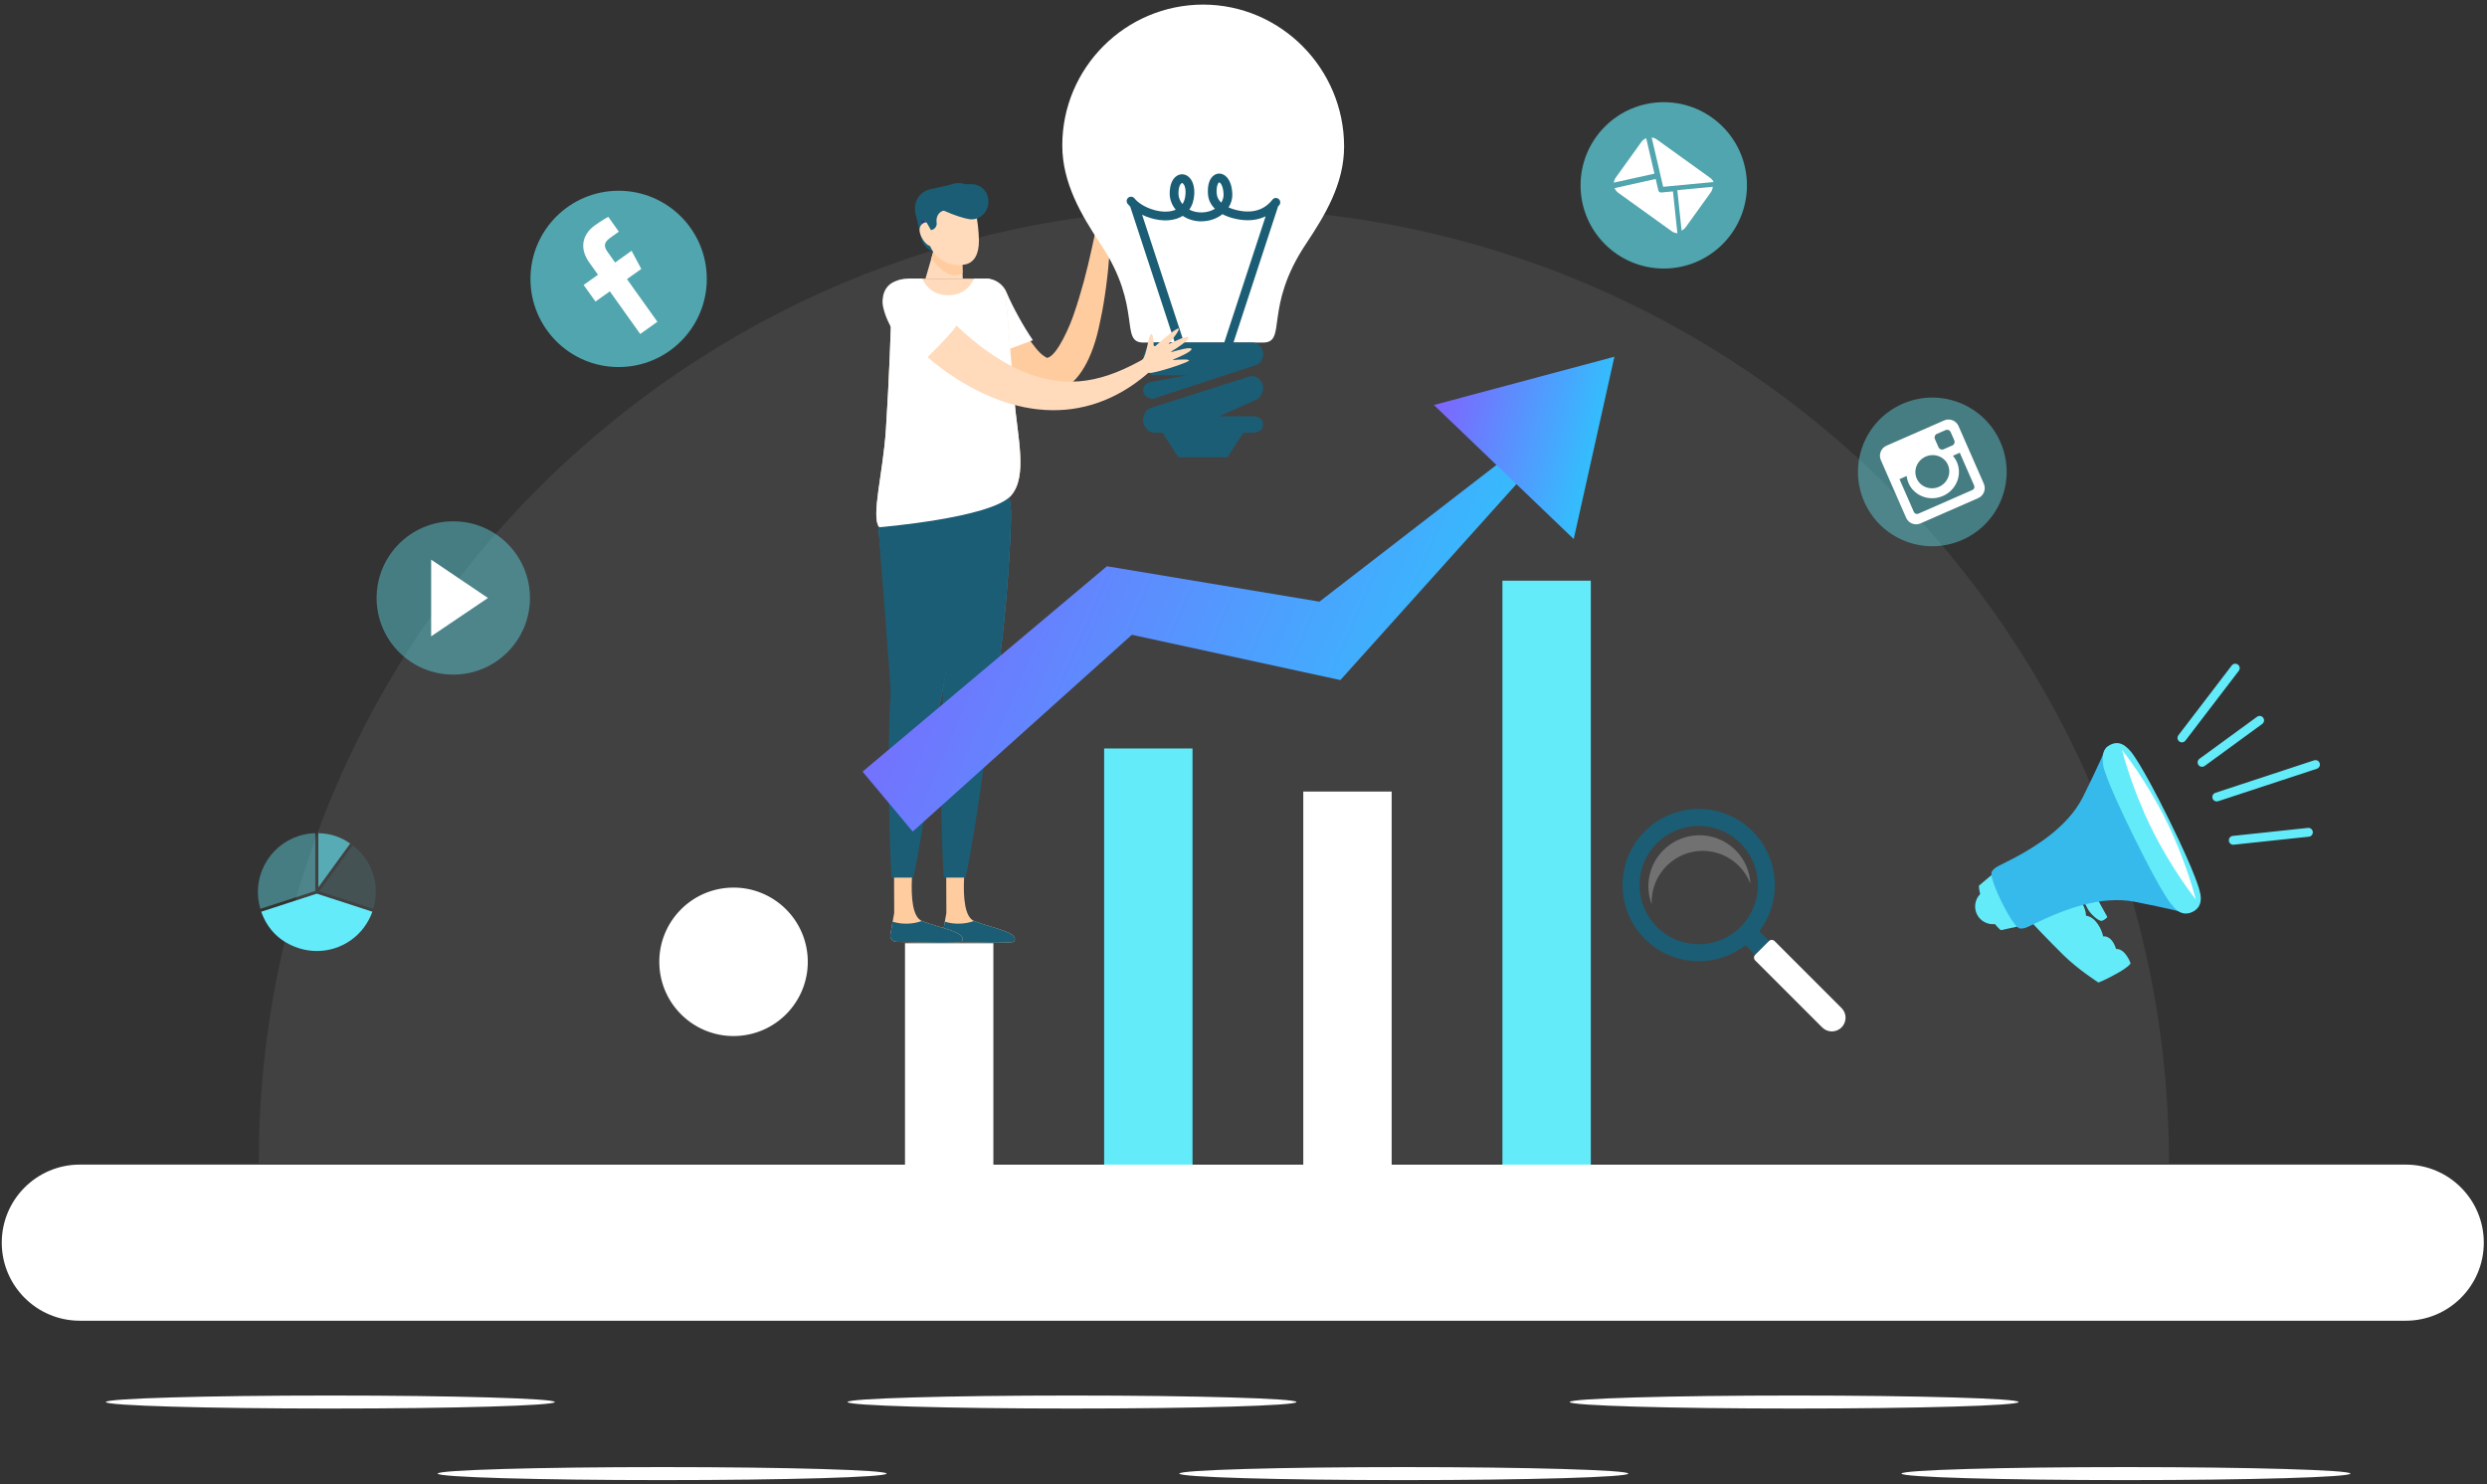 <svg width="501" height="299" viewBox="0 0 501 299" fill="none" xmlns="http://www.w3.org/2000/svg">
<rect x="0" y="0" width="501" height="299" fill="#333333" stroke="none"/>
<path opacity="0.07" d="M52.125 234.388C52.125 128.124 138.269 41.98 244.533 41.98C350.797 41.98 436.941 128.124 436.941 234.388" fill="white"/>
<path d="M182.309 190.039H200.111V234.732H182.309V190.039Z" fill="white"/>
<path d="M222.426 150.801H240.229V234.729H222.426V150.801Z" fill="#63EBFA"/>
<path d="M262.543 159.484H280.345V234.734H262.543V159.484Z" fill="white"/>
<path d="M302.66 116.996H320.463V234.732H302.66V116.996Z" fill="#63EBFA"/>
<path d="M484.628 266.099H16.083C7.397 266.099 0.355 259.058 0.355 250.372C0.355 241.686 7.397 234.645 16.083 234.645H484.628C493.314 234.645 500.355 241.686 500.355 250.372C500.355 259.058 493.314 266.099 484.628 266.099Z" fill="white"/>
<path d="M221.26 43.682C221.169 42.159 218.534 39.058 218.936 38.669C219.225 38.39 220.251 39.349 220.804 39.909C220.836 39.941 220.876 39.963 220.92 39.973C220.964 39.983 221.01 39.98 221.052 39.965C221.094 39.949 221.131 39.922 221.158 39.886C221.186 39.851 221.202 39.808 221.206 39.763C221.326 38.267 221.7 34.079 222.118 34.04C222.542 34 222.753 36.649 222.812 37.538C222.813 37.551 222.818 37.564 222.827 37.574C222.836 37.584 222.848 37.59 222.861 37.592C222.874 37.593 222.888 37.59 222.899 37.583C222.91 37.576 222.918 37.565 222.922 37.553C223.248 36.611 224.346 33.574 224.818 33.964C225.266 34.335 224.571 37.244 224.282 38.363C224.279 38.377 224.28 38.391 224.286 38.403C224.293 38.415 224.303 38.425 224.316 38.43C224.342 38.441 224.373 38.43 224.387 38.405C224.954 37.402 226.449 34.861 226.853 35.185C227.264 35.516 226.106 38.271 225.677 39.249C225.671 39.261 225.67 39.276 225.674 39.288C225.678 39.301 225.687 39.313 225.698 39.32C225.71 39.327 225.723 39.33 225.737 39.328C225.75 39.326 225.763 39.32 225.772 39.309C226.419 38.578 228.114 36.714 228.105 37.262C228.093 37.939 225.115 43.569 224.14 44.512C223.165 45.456 221.26 43.682 221.26 43.682Z" fill="#FFCCA0"/>
<path d="M194.524 62.527C196.542 66.999 199.447 72.078 202.959 75.564C209.791 82.327 218.561 80.561 221.622 64.745C222.154 62.361 222.526 59.989 222.839 57.62C223.475 52.889 223.721 48.172 223.939 43.469C223.952 43.146 223.843 42.829 223.634 42.581C223.424 42.334 223.129 42.175 222.808 42.135C222.486 42.095 222.161 42.178 221.898 42.366C221.634 42.555 221.451 42.836 221.385 43.153L221.38 43.179C220.454 47.745 219.523 52.301 218.329 56.734C217.715 58.942 217.078 61.132 216.337 63.243C215.694 65.242 213.112 71.454 211.103 72.062C211.037 72.051 210.972 72.137 210.933 72.1C210.896 72.066 210.877 72.062 210.854 72.083C210.817 72.033 210.791 72.011 210.759 72.018C210.648 71.929 210.519 71.914 210.281 71.72C209.843 71.433 209.244 70.867 208.675 70.161C207.51 68.779 206.424 66.954 205.47 65.059C203.813 61.844 202.853 59.533 202.853 59.533C200.814 53.941 192.356 56.619 194.398 62.218C194.435 62.319 194.48 62.429 194.524 62.527Z" fill="#FFCCA0"/>
<path d="M208.08 68.546C208.072 68.535 208.064 68.524 208.056 68.513C207.021 66.994 206.064 65.423 205.186 63.808C204.312 62.23 203.42 60.475 202.797 58.982L202.766 58.908C202.532 58.344 202.186 57.834 201.749 57.409C201.312 56.983 200.793 56.65 200.224 56.431C199.655 56.211 199.047 56.11 198.437 56.132C197.828 56.154 197.229 56.3 196.677 56.56C196.126 56.821 195.633 57.191 195.228 57.647C194.824 58.104 194.516 58.638 194.324 59.217C194.131 59.795 194.058 60.407 194.11 61.015C194.161 61.623 194.335 62.214 194.621 62.753C195.709 64.819 196.762 66.509 197.964 68.288C198.784 69.46 199.642 70.605 200.536 71.722C201.201 71.013 206.493 69.115 208.08 68.546Z" fill="white"/>
<path d="M203.666 99.852C199.744 104.352 177.106 106.23 177.106 106.23C175.436 104.291 177.878 95.478 178.467 86.532C179.104 76.859 179.471 66.183 179.639 60.414C179.672 59.27 180.15 58.183 180.972 57.386C181.794 56.589 182.894 56.143 184.039 56.145H198.404C199.471 56.143 200.5 56.542 201.286 57.264C202.071 57.986 202.556 58.978 202.644 60.041C203.021 64.609 203.677 72.547 204.324 80.33C204.98 88.226 207.056 95.962 203.666 99.852Z" fill="#FFDABB"/>
<path d="M190.609 175.054L190.642 183.958L189.868 188.294C189.836 188.47 189.842 188.651 189.886 188.825C189.93 188.998 190.011 189.161 190.123 189.3C190.236 189.439 190.377 189.553 190.537 189.633C190.698 189.713 190.873 189.757 191.052 189.762C194.697 189.874 204.031 190.12 204.28 189.716C205.454 187.817 200.149 187.087 196.269 185.585C192.388 184.083 195.065 169.348 195.065 169.348L190.609 175.054Z" fill="#FFCCA0"/>
<path d="M196.269 185.585C196.248 185.578 196.23 185.564 196.21 185.555C195.285 185.9 194.244 186.103 193.071 186.103C192.143 186.109 191.219 185.973 190.331 185.7L189.868 188.295C189.836 188.471 189.842 188.652 189.886 188.825C189.93 188.999 190.011 189.161 190.123 189.301C190.236 189.44 190.377 189.554 190.537 189.633C190.698 189.713 190.873 189.757 191.052 189.763C194.697 189.875 204.031 190.121 204.28 189.717C205.453 187.819 200.149 187.087 196.269 185.585Z" fill="#1B5D75"/>
<path d="M203.657 103.096C203.797 109.284 201.363 148.546 196.555 148.654C191.747 148.763 186.387 109.679 186.246 103.49C186.106 97.301 189.889 92.197 194.697 92.088C199.505 91.979 203.517 96.907 203.657 103.096Z" fill="#2B94BC"/>
<path d="M189.914 140.498C189.437 143.905 189.36 165.73 190.127 176.818H194.504C196.854 166.063 199.366 145.218 199.832 141.888C199.838 141.845 199.841 141.804 199.846 141.761C202.462 130.19 203.76 107.658 203.656 103.096C203.516 96.907 199.504 91.979 194.697 92.088C189.889 92.197 186.106 97.302 186.246 103.49C186.334 107.375 190.14 138.885 189.914 140.498Z" fill="#1B5D75"/>
<path d="M180.101 175.054L180.134 183.958L179.36 188.294C179.328 188.47 179.334 188.651 179.378 188.825C179.422 188.998 179.503 189.161 179.615 189.3C179.728 189.439 179.869 189.553 180.029 189.633C180.19 189.713 180.366 189.757 180.545 189.762C184.189 189.874 193.523 190.12 193.773 189.716C194.946 187.817 189.642 187.087 185.761 185.585C181.88 184.083 184.558 169.348 184.558 169.348L180.101 175.054Z" fill="#FFCCA0"/>
<path d="M185.761 185.585C185.74 185.578 185.722 185.564 185.702 185.555C184.777 185.9 183.737 186.103 182.564 186.103C181.635 186.109 180.711 185.973 179.823 185.7L179.36 188.295C179.328 188.471 179.334 188.652 179.378 188.825C179.422 188.999 179.503 189.161 179.615 189.301C179.728 189.44 179.869 189.554 180.029 189.633C180.19 189.713 180.366 189.757 180.545 189.763C184.189 189.875 193.522 190.121 193.773 189.717C194.946 187.819 189.642 187.087 185.761 185.585Z" fill="#1B5D75"/>
<path d="M193.153 103.096C193.294 109.284 190.86 148.546 186.052 148.654C181.244 148.763 176.923 109.535 176.782 103.346C176.642 97.157 179.386 92.197 184.193 92.088C189.001 91.979 193.012 96.907 193.153 103.096Z" fill="#2B94BC"/>
<path d="M179.411 140.499C178.934 143.905 178.857 165.73 179.623 176.818H184C186.351 166.063 188.862 145.218 189.329 141.888C189.335 141.845 189.338 141.804 189.343 141.761C191.958 130.19 194.296 107.514 194.193 102.951C194.052 96.763 189.001 91.979 184.193 92.088C179.385 92.197 176.642 97.158 176.783 103.346C176.871 107.231 179.637 138.885 179.411 140.499Z" fill="#1B5D75"/>
<path d="M198.541 56.145H196.206C195.394 58.026 193.674 59.48 191.006 59.48C188.333 59.48 186.614 58.027 185.803 56.145H183.672C182.626 56.142 181.62 56.548 180.869 57.277C180.117 58.005 179.68 58.998 179.649 60.044C179.487 65.716 179.118 76.648 178.467 86.531C177.878 95.477 175.436 103.791 177.106 106.23C177.106 106.23 199.744 104.351 203.666 99.852C207.056 95.962 204.98 88.226 204.323 80.329C203.67 72.471 203.007 64.453 202.632 59.908C202.548 58.881 202.08 57.924 201.322 57.227C200.564 56.529 199.571 56.143 198.541 56.145Z" fill="white"/>
<path d="M190.388 50.919C189.332 51.154 188.226 50.959 187.313 50.379C186.4 49.798 185.755 48.878 185.52 47.822L184.359 42.604L188.342 41.719L190.388 50.919Z" fill="#1B5D75"/>
<path d="M193.945 56.145H186.434L188.599 48.656L193.719 49.29L193.945 56.145Z" fill="#FFDABB"/>
<path d="M193.719 49.29L188.599 48.656L187.59 52.146C188.736 53.439 190.436 55.445 192.299 55.445C192.89 55.445 193.429 55.278 193.913 54.971L193.719 49.29Z" fill="#FFCCA0"/>
<path d="M194.492 53.27C191.12 54.02 187.778 51.894 187.028 48.522L185.516 41.72L195.989 39.391C195.989 39.391 197.17 44.701 197.204 48.454C197.229 51.27 196.211 52.887 194.492 53.27Z" fill="#FFDABB"/>
<path d="M185.559 44.457L187.527 44.02L187.725 44.912L185.757 45.35L185.559 44.457Z" fill="#353485"/>
<path d="M188.517 46.843C188.812 48.17 188.416 49.388 187.632 49.562C186.848 49.736 185.597 48.188 185.302 46.861C185.008 45.534 185.78 44.93 186.563 44.755C187.347 44.581 188.221 45.515 188.517 46.843Z" fill="#FFDABB"/>
<path d="M197.336 42.026C197.392 41.124 197.245 40.221 196.906 39.384C196.064 37.307 193.737 36.413 191.621 37.15C191.405 37.225 191.175 37.29 190.933 37.344L187.398 38.129C186.893 38.241 186.415 38.451 185.991 38.748C185.567 39.045 185.206 39.422 184.928 39.859C184.65 40.295 184.461 40.782 184.372 41.292C184.282 41.802 184.294 42.324 184.407 42.829L184.59 43.653L186.686 44.868L187.54 46.356L187.678 46.325C188.001 46.253 188.284 46.061 188.471 45.788C188.657 45.515 188.733 45.181 188.682 44.854C188.508 43.743 189.06 42.659 190.158 42.414L193.294 41.716C195.204 41.292 196.425 42.096 196.743 43.524L196.914 44.754L197.336 42.026Z" fill="#1B5D75"/>
<path d="M186.76 39.544C186.52 41.484 193.494 43.943 195.333 44.17C197.173 44.398 198.858 43.008 199.097 41.068C199.337 39.128 198.04 37.37 196.201 37.143C194.362 36.916 187 37.603 186.76 39.544Z" fill="#1B5D75"/>
<path d="M178.793 63.466C181.106 66.619 185.072 70.766 189.82 74.346C204.341 84.937 219.883 86.007 232.556 74.02C232.785 73.802 232.926 73.508 232.953 73.193C232.979 72.879 232.89 72.565 232.701 72.312C232.513 72.058 232.238 71.883 231.929 71.818C231.62 71.754 231.298 71.804 231.023 71.961L230.965 71.995C222.7 76.766 215.299 78.724 205.982 74.81C193.767 69.546 185.101 56.883 186.014 58.091C185.301 57.133 184.237 56.498 183.056 56.325C181.875 56.152 180.673 56.455 179.716 57.168C178.758 57.88 178.123 58.944 177.95 60.126C177.777 61.307 178.08 62.508 178.793 63.466Z" fill="#FFDABB"/>
<path d="M192.678 65.364C189.653 62.65 185.807 57.302 185.807 57.302C185.807 57.302 183.984 55.147 180.233 56.719C177.237 57.974 177.843 61.514 177.843 61.514C177.916 62.006 178.917 67.846 185.806 73.01C185.806 73.01 193.185 65.82 192.678 65.364ZM242.374 0.926C226.711 0.944 213.995 13.643 213.995 29.309C213.995 36.838 217.826 43.339 221.706 49.166C230.279 62.044 225.408 69.02 230.356 69.02H254.422C259.375 69.02 254.49 62.043 263.066 49.166C266.944 43.34 270.765 37.042 270.765 29.515C270.767 13.847 258.038 0.944 242.374 0.926Z" fill="white"/>
<path d="M228.537 39.965C228.391 39.782 228.179 39.664 227.946 39.638C227.714 39.611 227.481 39.677 227.297 39.822C227.114 39.968 226.997 40.181 226.97 40.414C226.944 40.646 227.011 40.88 227.157 41.063C227.313 41.258 227.49 41.447 227.682 41.631L237.095 70.35C237.169 70.572 237.327 70.755 237.536 70.861C237.745 70.967 237.987 70.985 238.209 70.913C238.319 70.877 238.421 70.82 238.509 70.744C238.597 70.668 238.669 70.576 238.721 70.473C238.773 70.369 238.805 70.256 238.813 70.141C238.821 70.025 238.807 69.909 238.77 69.799L230.077 43.266C232.187 44.295 234.827 44.766 236.98 44.081C237.427 43.941 237.855 43.744 238.252 43.495C239.355 44.214 240.643 44.596 241.959 44.595C243.575 44.595 245.102 44.078 246.26 43.154C246.906 43.499 247.656 43.785 248.491 43.994C250.96 44.62 253.142 44.469 254.96 43.581L246.363 69.8C246.291 70.022 246.309 70.264 246.414 70.472C246.52 70.681 246.703 70.839 246.924 70.913C247.034 70.95 247.151 70.965 247.267 70.956C247.383 70.948 247.496 70.916 247.6 70.864C247.704 70.812 247.797 70.74 247.873 70.652C247.949 70.564 248.006 70.461 248.043 70.351L257.469 41.586C257.547 41.492 257.638 41.414 257.714 41.316C257.858 41.132 257.924 40.898 257.895 40.666C257.867 40.434 257.748 40.222 257.564 40.078C257.473 40.006 257.369 39.953 257.258 39.922C257.146 39.89 257.03 39.881 256.915 39.895C256.8 39.909 256.689 39.946 256.588 40.003C256.487 40.06 256.399 40.136 256.328 40.228C254.622 42.406 252.129 43.099 248.924 42.287C248.434 42.163 247.956 41.997 247.495 41.791C248.028 40.956 248.291 40.006 248.247 39.044C248.17 37.127 247.519 35.72 246.461 35.182C245.843 34.869 245.157 34.908 244.585 35.289C243.657 35.908 243.203 37.317 243.345 39.151C243.431 40.265 243.916 41.255 244.749 42.066C243.304 42.968 241.134 43.065 239.583 42.233C240.172 41.401 240.515 40.353 240.583 39.13C240.678 37.417 240.15 36.03 239.17 35.422C238.544 35.033 237.794 35.014 237.16 35.377C236.159 35.942 235.606 37.297 235.634 39.095C235.653 40.257 236.104 41.348 236.848 42.247C236.716 42.307 236.581 42.358 236.442 42.401C233.808 43.239 229.961 41.755 228.537 39.965ZM245.568 36.754C245.585 36.743 245.593 36.736 245.608 36.736C245.621 36.736 245.638 36.741 245.663 36.754C245.921 36.885 246.422 37.547 246.486 39.116C246.513 39.711 246.346 40.298 246.015 40.83C245.526 40.363 245.164 39.765 245.106 39.013C245.002 37.652 245.324 36.916 245.568 36.754ZM238.031 36.911C238.059 36.892 238.093 36.882 238.127 36.881C238.159 36.881 238.195 36.893 238.245 36.922C238.492 37.077 238.897 37.697 238.823 39.032C238.777 39.872 238.57 40.568 238.21 41.117C237.714 40.519 237.414 39.809 237.402 39.068C237.379 37.659 237.787 37.049 238.031 36.911Z" fill="#1B5D75"/>
<path d="M252.366 69.019H232.369C231.208 69.019 230.268 71.157 230.268 72.32C230.268 73.481 231.209 75.62 232.369 75.62H239.071L231.731 76.988C230.629 77.344 230.024 78.024 230.381 79.128C230.667 80.018 231.493 80.331 232.381 80.331C232.594 80.331 232.813 80.168 233.029 80.102L253.019 73.554C254 73.235 254.607 72.031 254.446 71.01C254.28 69.988 253.4 69.019 252.366 69.019ZM252.342 83.87H245.659L252.991 80.555C254.093 80.2 254.699 78.546 254.34 77.441C253.982 76.339 252.798 75.497 251.693 75.855L231.719 82.221C230.734 82.542 230.13 83.955 230.292 84.976C230.451 85.998 231.334 87.17 232.369 87.17H234.185L237.362 92.121H247.273L250.5 87.17H252.342C253.504 87.17 254.442 86.681 254.442 85.52C254.442 84.359 253.504 83.87 252.342 83.87Z" fill="#1B5D75"/>
<path d="M183.863 167.542L173.758 155.469L222.988 114.087L265.797 121.222L314.366 83.707L316.325 85.466L270.015 137.021L228.013 127.897L183.863 167.542Z" fill="url(#paint0_linear_302_2511)"/>
<path d="M317.022 108.61L288.855 81.6L325.218 71.871L317.022 108.61Z" fill="url(#paint1_linear_302_2511)"/>
<path d="M230.102 72.542C231.094 71.384 231.356 67.322 231.914 67.322C232.316 67.322 232.387 68.725 232.396 69.512C232.396 69.557 232.41 69.601 232.435 69.639C232.459 69.676 232.494 69.706 232.535 69.724C232.577 69.743 232.622 69.749 232.667 69.742C232.711 69.735 232.753 69.716 232.786 69.686C233.913 68.694 237.092 65.943 237.419 66.205C237.752 66.47 236.063 68.522 235.488 69.203C235.479 69.213 235.474 69.226 235.474 69.239C235.474 69.252 235.478 69.265 235.486 69.275C235.503 69.296 235.532 69.303 235.556 69.291C236.445 68.841 239.345 67.42 239.413 68.028C239.477 68.606 236.955 70.215 235.971 70.819C235.959 70.826 235.95 70.837 235.946 70.85C235.942 70.864 235.943 70.878 235.948 70.891C235.96 70.917 235.989 70.93 236.016 70.922C237.121 70.595 239.963 69.806 240.027 70.32C240.092 70.844 237.345 72.02 236.357 72.425C236.345 72.43 236.334 72.44 236.328 72.452C236.322 72.464 236.32 72.478 236.323 72.491C236.33 72.518 236.355 72.537 236.383 72.534C237.356 72.458 239.87 72.296 239.483 72.683C239.004 73.162 232.95 75.141 231.594 75.141C230.239 75.141 230.102 72.542 230.102 72.542Z" fill="#FFDABB"/>
<path d="M331.353 189.173C337.346 195.165 347.052 195.157 353.045 189.173C359.037 183.181 359.037 173.475 353.045 167.482C347.053 161.49 337.346 161.481 331.353 167.482C325.361 173.466 325.361 183.18 331.353 189.173ZM333.775 169.904C338.431 165.248 345.967 165.248 350.622 169.904C355.278 174.551 355.278 182.095 350.622 186.751C345.975 191.407 338.431 191.407 333.775 186.751C329.12 182.095 329.12 174.551 333.775 169.904Z" fill="#1B5D75"/>
<path opacity="0.25" d="M332.735 182.217C332.665 180.785 332.896 179.355 333.414 178.018C333.931 176.681 334.724 175.468 335.74 174.457C339.759 170.429 346.263 170.429 350.282 174.457C351.308 175.48 352.106 176.709 352.623 178.063C352.497 175.605 351.502 173.174 349.618 171.299C345.599 167.28 339.096 167.28 335.077 171.299C333.674 172.699 332.706 174.474 332.291 176.412C331.875 178.349 332.029 180.365 332.735 182.217Z" fill="white"/>
<path d="M368.522 204.553C368.894 204.181 369.104 203.676 369.104 203.149C369.104 202.622 368.894 202.117 368.522 201.745L353.914 187.137L351.105 189.945L365.714 204.553C366.086 204.926 366.591 205.135 367.118 205.135C367.645 205.135 368.15 204.926 368.522 204.553Z" fill="#1B5D75"/>
<path d="M370.975 207.002C371.232 206.746 371.435 206.442 371.574 206.107C371.713 205.772 371.784 205.413 371.784 205.051C371.784 204.688 371.713 204.329 371.574 203.994C371.435 203.66 371.232 203.355 370.975 203.099L357.462 189.586C357.317 189.441 357.12 189.359 356.915 189.359C356.71 189.359 356.513 189.441 356.367 189.586L353.559 192.395C353.414 192.54 353.332 192.737 353.332 192.942C353.332 193.148 353.414 193.344 353.559 193.49L367.072 207.003C367.59 207.52 368.292 207.811 369.024 207.811C369.756 207.811 370.458 207.52 370.975 207.002Z" fill="white"/>
<path d="M148.716 208.713C156.96 208.191 163.22 201.085 162.698 192.841C162.175 184.597 155.069 178.337 146.825 178.859C138.581 179.381 132.322 186.488 132.844 194.732C133.366 202.975 140.472 209.235 148.716 208.713Z" fill="white"/>
<path d="M154.153 186.819L151.582 185.861C151.376 185.784 151.147 185.792 150.947 185.884C150.747 185.975 150.591 186.142 150.514 186.348L147.021 195.715C146.945 195.917 146.794 196.082 146.599 196.174C146.404 196.267 146.181 196.28 145.977 196.211L141.965 194.852C141.757 194.781 141.529 194.796 141.331 194.894C141.134 194.991 140.983 195.163 140.913 195.371L140.032 197.97C139.962 198.179 139.977 198.407 140.074 198.604C140.172 198.801 140.343 198.952 140.552 199.023L148.609 201.753C148.814 201.822 149.037 201.809 149.232 201.716C149.427 201.623 149.578 201.459 149.653 201.257L154.639 187.888C154.716 187.681 154.708 187.453 154.617 187.253C154.526 187.052 154.359 186.897 154.153 186.819Z" fill="white"/>
<path d="M66.544 283.793C91.517 283.793 111.761 283.206 111.761 282.482C111.761 281.759 91.517 281.172 66.544 281.172C41.572 281.172 21.328 281.759 21.328 282.482C21.328 283.206 41.572 283.793 66.544 283.793Z" fill="white"/>
<path d="M133.384 298.211C158.356 298.211 178.6 297.624 178.6 296.9C178.6 296.177 158.356 295.59 133.384 295.59C108.412 295.59 88.168 296.177 88.168 296.9C88.168 297.624 108.412 298.211 133.384 298.211Z" fill="white"/>
<path d="M215.955 283.793C240.927 283.793 261.171 283.206 261.171 282.482C261.171 281.759 240.927 281.172 215.955 281.172C190.982 281.172 170.738 281.759 170.738 282.482C170.738 283.206 190.982 283.793 215.955 283.793Z" fill="white"/>
<path d="M282.794 298.211C307.767 298.211 328.011 297.624 328.011 296.9C328.011 296.177 307.767 295.59 282.794 295.59C257.822 295.59 237.578 296.177 237.578 296.9C237.578 297.624 257.822 298.211 282.794 298.211Z" fill="white"/>
<path d="M361.431 283.793C386.403 283.793 406.647 283.206 406.647 282.482C406.647 281.759 386.403 281.172 361.431 281.172C336.459 281.172 316.215 281.759 316.215 282.482C316.215 283.206 336.459 283.793 361.431 283.793Z" fill="white"/>
<path d="M428.271 298.211C453.243 298.211 473.487 297.624 473.487 296.9C473.487 296.177 453.243 295.59 428.271 295.59C403.299 295.59 383.055 296.177 383.055 296.9C383.055 297.624 403.299 298.211 428.271 298.211Z" fill="white"/>
<path opacity="0.4" d="M402.975 89.068C406.294 96.642 402.845 105.472 395.272 108.791C387.697 112.11 378.867 108.662 375.548 101.088C372.229 93.514 375.678 84.684 383.252 81.365C390.825 78.045 399.656 81.494 402.975 89.068Z" fill="#63EBFA"/>
<path d="M380.018 89.804L391.651 84.706C392.184 84.474 392.787 84.463 393.328 84.674C393.87 84.886 394.305 85.303 394.54 85.834L399.638 97.467C399.87 98 399.881 98.603 399.67 99.144C399.459 99.686 399.042 100.121 398.51 100.356L386.877 105.454C386.344 105.686 385.741 105.698 385.2 105.486C384.658 105.275 384.223 104.858 383.988 104.326L378.889 92.693C378.658 92.16 378.646 91.557 378.858 91.016C379.069 90.475 379.486 90.039 380.018 89.804ZM390.172 87.426C389.784 87.596 389.606 88.052 389.776 88.44L390.515 90.126C390.684 90.514 391.14 90.693 391.528 90.523L393.297 89.748C393.684 89.578 393.863 89.122 393.693 88.734L392.954 87.048C392.872 86.861 392.719 86.715 392.529 86.641C392.339 86.566 392.128 86.57 391.941 86.651L390.172 87.426ZM394.79 91.219L393.414 91.823C393.738 92.199 394.005 92.623 394.204 93.078C395.344 95.68 394.091 98.746 391.404 99.923C388.718 101.1 385.614 99.945 384.473 97.343C384.273 96.887 384.143 96.404 384.085 95.91L382.648 96.54L385.546 103.151C385.696 103.494 386.098 103.649 386.441 103.499L397.339 98.723C397.682 98.573 397.838 98.172 397.688 97.83L394.79 91.219ZM387.929 91.994C386.193 92.755 385.384 94.735 386.121 96.418C386.858 98.098 388.863 98.846 390.599 98.085C392.335 97.324 393.144 95.343 392.408 93.663C391.669 91.98 389.665 91.233 387.929 91.994Z" fill="white"/>
<path opacity="0.4" d="M91.313 135.922C99.843 135.922 106.758 129.007 106.758 120.477C106.758 111.946 99.843 105.031 91.313 105.031C82.782 105.031 75.867 111.946 75.867 120.477C75.867 129.007 82.782 135.922 91.313 135.922Z" fill="#63EBFA"/>
<path d="M86.856 112.758L98.293 120.481L86.856 128.204V112.758Z" fill="white"/>
<path opacity="0.4" d="M63.517 179.513V167.867C62.332 167.893 61.309 168.07 60.154 168.445C58.669 168.923 57.294 169.691 56.108 170.703C54.922 171.716 53.949 172.955 53.245 174.346C51.856 177.055 51.568 180.196 52.441 183.112L63.517 179.513Z" fill="#63EBFA"/>
<path d="M69.087 181.766L63.818 180.055L52.625 183.692C53.887 187.301 56.484 189.833 60.149 191.024C61.335 191.41 62.574 191.608 63.82 191.608C66.276 191.612 68.673 190.853 70.677 189.434C72.682 188.016 74.197 186.009 75.01 183.692L69.087 181.766Z" fill="#63EBFA"/>
<path opacity="0.1" d="M71.045 170.312L64.316 179.573L75.203 183.111C76.635 178.315 75.022 173.351 71.045 170.312Z" fill="#63EBFA"/>
<path opacity="0.62" d="M64.129 178.794L70.552 169.954C68.582 168.587 66.526 167.92 64.129 167.867V178.794Z" fill="#63EBFA"/>
<path opacity="0.62" d="M124.62 73.955C134.429 73.955 142.381 66.003 142.381 56.194C142.381 46.385 134.429 38.434 124.62 38.434C114.811 38.434 106.859 46.385 106.859 56.194C106.859 66.003 114.811 73.955 124.62 73.955Z" fill="#63EBFA"/>
<path d="M129.189 54.182L127.234 50.526L123.918 52.889L122.394 50.751C121.703 49.782 121.503 48.928 122.893 47.938L124.664 46.674L122.53 43.68C122.195 43.857 121.078 44.515 119.853 45.389C117.296 47.211 116.66 50.019 118.702 52.883L120.462 55.353L117.571 57.414L119.958 60.762L122.849 58.701L128.972 67.292L132.429 64.828L126.306 56.237L129.189 54.182Z" fill="white"/>
<path opacity="0.62" d="M351.917 37.347C351.917 46.602 344.414 54.104 335.16 54.104C325.905 54.104 318.402 46.602 318.402 37.347C318.402 28.092 325.905 20.59 335.16 20.59C344.415 20.59 351.917 28.092 351.917 37.347Z" fill="#63EBFA"/>
<path d="M339.586 45.774C339.371 46.068 339.085 46.302 338.754 46.455L337.889 38.314L345.026 37.631C345.004 38.037 344.867 38.429 344.63 38.76L339.586 45.774ZM335.038 37.639L345.2 36.668C345.044 36.334 344.806 36.045 344.508 35.828L333.744 28.088C333.443 27.874 333.093 27.74 332.727 27.699L335.038 37.639Z" fill="white"/>
<path d="M337.014 38.561L334.662 38.787C334.529 38.8 334.396 38.763 334.287 38.685C334.179 38.607 334.102 38.493 334.071 38.363L333.537 36.061L325.257 37.897C325.41 38.28 325.669 38.611 326.004 38.852L336.767 46.592C337.103 46.832 337.499 46.972 337.911 46.996L337.014 38.561ZM331.624 27.84C331.237 27.994 330.903 28.256 330.659 28.593L325.5 35.768C325.284 36.071 325.149 36.425 325.109 36.795L333.285 34.983L331.624 27.84Z" fill="white"/>
<path d="M409.375 185.968C409.375 185.968 412.71 189.52 415.709 192.464C418.707 195.408 422.728 197.959 422.728 197.959C422.728 197.959 424.165 197.435 426.581 196.059C428.999 194.684 429.204 194.103 429.204 194.103C429.204 194.103 428.206 191.132 426.284 191.194C425.891 190.025 425.176 188.571 423.668 188.652C423.424 187.335 422.183 184.741 420.218 184.493C420.182 183.001 419.303 181.812 419.303 181.812L409.375 185.968Z" fill="#63EBFA"/>
<path d="M422.461 181.03L424.523 184.767C424.523 184.767 424.122 185.297 423.455 185.515C422.789 185.733 421.143 184.112 420.66 183.282C420.177 182.452 419.706 181.347 419.706 181.347L422.461 181.03ZM398.65 178.444C398.65 178.444 398.62 179.03 398.898 180.136C398.382 180.665 398.043 181.342 397.927 182.072C397.811 182.802 397.925 183.55 398.251 184.213C398.578 184.877 399.102 185.422 399.752 185.775C400.401 186.129 401.144 186.272 401.878 186.186C402.586 187.079 403.069 187.412 403.069 187.412L406.348 186.695L403.781 181.488L401.215 176.281L398.65 178.444Z" fill="#63EBFA"/>
<path d="M419.6 160.577C416.489 166.823 409.451 170.859 406.183 172.639C402.916 174.42 401.913 174.573 401.27 175.572C400.626 176.57 403.239 181.755 403.239 181.755C403.239 181.755 405.759 186.985 406.943 187.083C408.127 187.181 408.86 186.479 412.262 184.973C415.664 183.467 423.153 180.344 430.001 181.682C436.849 183.02 440.374 183.952 440.374 183.952L432.246 167.46L424.12 150.969C424.12 150.969 422.711 154.331 419.6 160.577Z" fill="#36BAEB"/>
<path d="M443.122 179.545C443.667 181.487 443.248 182.96 441.703 183.721C440.159 184.482 438.716 183.973 437.527 182.302C437.527 182.302 435.944 180.947 429.874 168.628C423.803 156.31 423.693 154.229 423.693 154.229C423.438 152.211 423.567 150.814 425.111 150.054C426.657 149.292 427.866 149.794 429.288 151.472C429.288 151.472 431.355 153.812 436.94 165.146C442.527 176.48 443.122 179.545 443.122 179.545Z" fill="#63EBFA"/>
<path d="M436.403 165.412C440.51 173.747 442.343 181.241 442.343 181.241C442.343 181.241 437.516 175.222 433.409 166.888C429.302 158.553 427.469 151.059 427.469 151.059C427.469 151.059 432.296 157.077 436.403 165.412Z" fill="white"/>
<path d="M439.539 149.571C439.373 149.571 439.21 149.524 439.069 149.437C438.928 149.349 438.814 149.223 438.741 149.075C438.667 148.926 438.637 148.759 438.653 148.594C438.669 148.428 438.731 148.271 438.832 148.139L449.582 134.077C449.653 133.984 449.742 133.905 449.843 133.847C449.944 133.788 450.056 133.75 450.172 133.734C450.288 133.719 450.406 133.726 450.519 133.757C450.632 133.787 450.738 133.839 450.831 133.91C450.924 133.981 451.002 134.07 451.061 134.171C451.12 134.272 451.158 134.384 451.173 134.5C451.189 134.616 451.181 134.734 451.151 134.847C451.121 134.96 451.069 135.066 450.998 135.159L440.248 149.221C440.165 149.33 440.057 149.419 439.934 149.479C439.811 149.54 439.676 149.572 439.539 149.571ZM443.595 154.5C443.407 154.5 443.224 154.44 443.072 154.33C442.92 154.219 442.806 154.063 442.748 153.885C442.69 153.706 442.689 153.514 442.747 153.335C442.805 153.156 442.917 153 443.069 152.888L454.672 144.417C454.766 144.348 454.874 144.299 454.987 144.271C455.101 144.243 455.219 144.239 455.335 144.257C455.451 144.275 455.562 144.315 455.662 144.376C455.762 144.437 455.848 144.517 455.918 144.612C455.987 144.706 456.036 144.814 456.064 144.927C456.091 145.041 456.096 145.159 456.078 145.275C456.06 145.391 456.019 145.502 455.958 145.602C455.897 145.702 455.817 145.789 455.723 145.858L444.12 154.329C443.968 154.44 443.784 154.5 443.595 154.5ZM446.555 161.476C446.343 161.477 446.137 161.401 445.976 161.264C445.814 161.126 445.706 160.936 445.673 160.726C445.639 160.516 445.682 160.302 445.792 160.12C445.903 159.939 446.075 159.803 446.277 159.738L466.17 153.194C466.282 153.157 466.399 153.143 466.516 153.152C466.632 153.16 466.746 153.192 466.851 153.245C466.955 153.298 467.048 153.37 467.125 153.459C467.201 153.548 467.259 153.651 467.296 153.762C467.332 153.873 467.346 153.99 467.338 154.107C467.329 154.224 467.297 154.338 467.245 154.442C467.192 154.547 467.119 154.64 467.03 154.716C466.942 154.792 466.839 154.851 466.727 154.887L446.834 161.431C446.744 161.461 446.65 161.476 446.555 161.476ZM449.876 170.198C449.649 170.196 449.432 170.108 449.268 169.951C449.104 169.794 449.006 169.58 448.994 169.353C448.982 169.127 449.057 168.904 449.203 168.731C449.35 168.557 449.557 168.446 449.783 168.42L464.929 166.805C465.163 166.782 465.397 166.852 465.581 167C465.764 167.148 465.882 167.362 465.91 167.596C465.922 167.713 465.911 167.83 465.878 167.943C465.845 168.055 465.791 168.159 465.717 168.251C465.644 168.342 465.553 168.417 465.45 168.473C465.347 168.529 465.234 168.565 465.118 168.577L449.972 170.193C449.94 170.197 449.908 170.199 449.876 170.198Z" fill="#63EBFA"/>
<defs>
<linearGradient id="paint0_linear_302_2511" x1="104.365" y1="38.423" x2="329.238" y2="134.929" gradientUnits="userSpaceOnUse">
<stop stop-color="#B721FF"/>
<stop offset="1" stop-color="#21D4FD"/>
</linearGradient>
<linearGradient id="paint1_linear_302_2511" x1="271.156" y1="52.026" x2="335.086" y2="67.994" gradientUnits="userSpaceOnUse">
<stop stop-color="#B721FF"/>
<stop offset="1" stop-color="#21D4FD"/>
</linearGradient>
</defs>
</svg>
